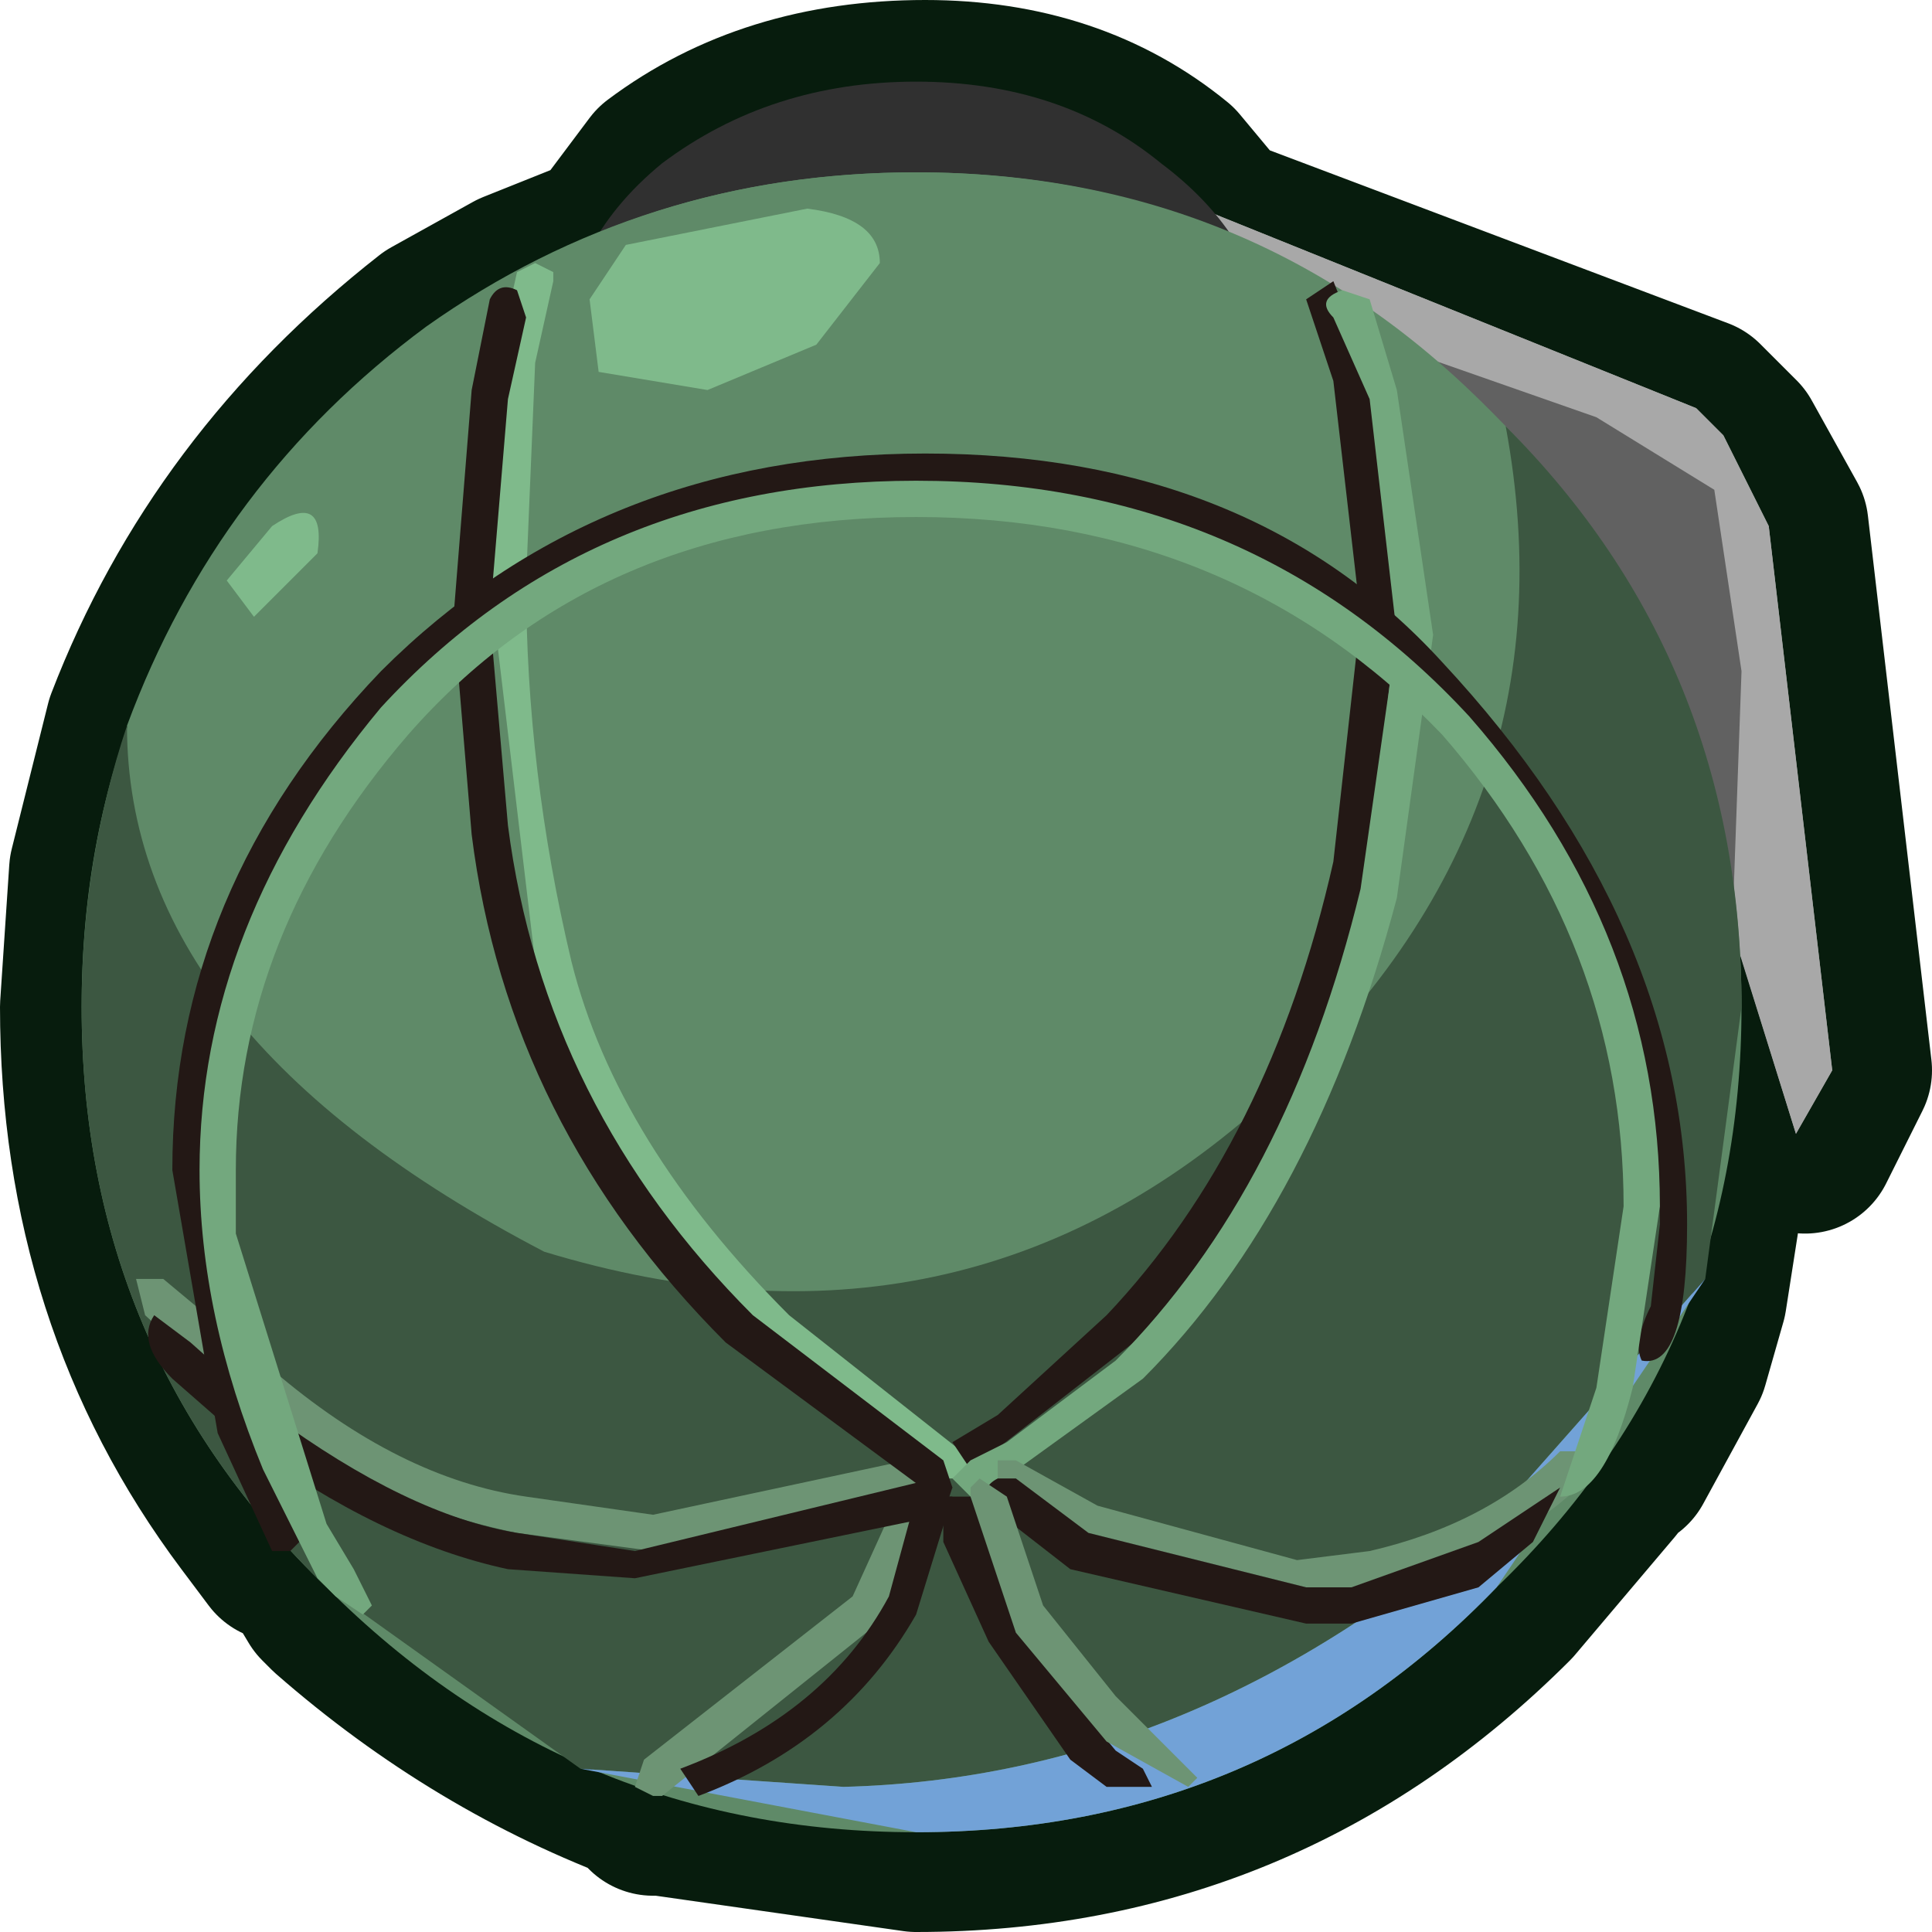 <?xml version="1.0" encoding="UTF-8" standalone="no"?>
<svg xmlns:xlink="http://www.w3.org/1999/xlink" height="10.65px" width="10.65px" xmlns="http://www.w3.org/2000/svg">
  <g transform="matrix(1.0, 0.0, 0.0, 1.0, 0.45, 0.45)">
    <path d="M9.1 2.0 L9.35 2.45 9.7 5.45 9.5 5.85 9.5 5.75 9.4 5.4 9.15 4.7 9.15 5.1 8.9 6.7 8.8 7.05 8.5 7.6 8.45 7.6 8.4 7.7 7.85 8.35 Q6.5 9.7 4.6 9.7 L3.2 9.5 3.15 9.5 3.15 9.45 Q2.2 9.1 1.4 8.4 L1.35 8.35 1.2 8.1 1.1 8.1 0.95 7.9 Q0.05 6.7 0.05 5.1 L0.1 4.35 0.3 3.55 Q0.8 2.25 1.95 1.35 L2.4 1.1 2.9 0.9 3.2 0.5 Q3.8 0.05 4.65 0.05 5.45 0.05 6.0 0.5 L6.25 0.8 8.9 1.8 9.1 2.0 M2.9 0.9 L2.8 1.0 3.05 0.85 2.9 0.9 3.05 0.85 2.8 1.0 2.9 0.9" fill="#5f8a68" fill-rule="evenodd" stroke="none"/>
    <path d="M9.1 2.0 L9.35 2.45 9.7 5.45 9.5 5.85 9.5 5.75 9.4 5.4 9.15 4.7 9.15 5.1 8.9 6.7 8.8 7.05 8.5 7.6 8.45 7.6 8.4 7.7 7.85 8.35 Q6.5 9.7 4.6 9.7 L3.2 9.5 3.15 9.5 3.15 9.45 Q2.2 9.1 1.4 8.4 L1.35 8.35 1.2 8.1 1.1 8.1 0.95 7.9 Q0.05 6.7 0.05 5.1 L0.1 4.35 0.3 3.55 Q0.8 2.25 1.95 1.35 L2.4 1.1 2.9 0.9 3.2 0.5 Q3.8 0.05 4.65 0.05 5.45 0.05 6.0 0.5 L6.25 0.8 8.9 1.8 9.1 2.0 M2.9 0.9 L3.05 0.85 2.8 1.0 2.9 0.9" fill="none" stroke="#071c0d" stroke-linecap="round" stroke-linejoin="round" stroke-width="1.0"/>
    <path d="M5.55 0.45 L8.9 1.8 9.05 1.95 9.3 2.45 9.65 5.45 9.45 5.8 9.0 4.35 8.25 2.55 6.75 1.65 5.6 1.0 5.55 0.45" fill="#a8a8a8" fill-rule="evenodd" stroke="none"/>
    <path d="M5.6 1.0 L5.55 0.45 8.9 1.8 9.05 1.95 9.3 2.45 9.65 5.45 9.45 5.8 8.7 3.4 9.05 2.9 Q9.25 2.6 9.0 2.4 L8.15 1.9 7.3 1.9 5.6 1.0" fill="#a8a8a8" fill-rule="evenodd" stroke="none"/>
    <path d="M9.0 2.25 L9.15 3.25 9.1 4.65 8.25 2.55 7.9 2.05 7.35 1.5 8.35 1.85 9.0 2.25" fill="#616161" fill-rule="evenodd" stroke="none"/>
    <path d="M3.2 0.45 Q3.8 0.0 4.6 0.0 5.4 0.0 5.95 0.45 6.55 0.9 6.55 1.55 6.55 2.2 5.95 2.65 L4.6 3.1 Q3.8 3.1 3.2 2.65 2.65 2.2 2.65 1.55 2.65 0.9 3.2 0.45" fill="#303030" fill-rule="evenodd" stroke="none"/>
    <path d="M1.35 1.85 Q2.7 0.5 4.6 0.5 6.5 0.5 7.8 1.85 9.15 3.2 9.15 5.1 9.15 7.0 7.8 8.3 6.5 9.65 4.6 9.65 2.7 9.65 1.35 8.3 0.0 7.0 0.0 5.1 0.0 3.2 1.35 1.85" fill="#5f8a68" fill-rule="evenodd" stroke="none"/>
    <path d="M2.55 6.45 Q0.25 5.25 0.25 3.55 0.75 2.2 1.9 1.35 3.1 0.5 4.6 0.5 6.5 0.5 7.85 1.9 8.25 4.05 6.55 5.6 4.85 7.15 2.55 6.45" fill="#5f8a68" fill-rule="evenodd" stroke="none"/>
    <path d="M2.75 9.3 L1.35 8.3 Q0.0 7.0 0.0 5.1 0.0 4.3 0.25 3.55 0.25 5.25 2.55 6.45 4.85 7.15 6.55 5.6 8.25 4.05 7.85 1.9 9.15 3.2 9.15 5.1 L8.95 6.6 7.8 7.9 Q6.15 9.35 4.2 9.4 L2.75 9.3" fill="#3c5741" fill-rule="evenodd" stroke="none"/>
    <path d="M2.75 9.3 L4.2 9.4 Q6.15 9.35 7.8 7.9 L8.95 6.6 7.8 8.3 Q6.5 9.65 4.6 9.65 L2.75 9.3" fill="#72a2d7" fill-rule="evenodd" stroke="none"/>
    <path d="M2.3 1.5 L2.4 1.05 2.5 1.0 2.6 1.05 2.6 1.1 2.5 1.55 2.45 2.75 Q2.45 3.8 2.7 4.85 2.95 5.85 3.9 6.8 L4.85 7.55 4.9 7.65 4.8 7.7 4.75 7.7 3.8 6.95 Q2.75 5.95 2.5 4.85 L2.25 2.75 2.3 1.5" fill="#7fba8b" fill-rule="evenodd" stroke="none"/>
    <path d="M6.9 1.65 L6.75 1.2 6.9 1.1 7.1 1.6 7.25 2.95 7.1 4.35 Q6.75 5.9 5.8 6.95 L4.9 7.65 4.8 7.5 5.05 7.35 5.65 6.8 Q6.55 5.85 6.9 4.3 L7.05 2.95 6.9 1.65" fill="#231815" fill-rule="evenodd" stroke="none"/>
    <path d="M7.45 3.05 L7.25 4.5 Q6.8 6.2 5.85 7.15 L4.95 7.8 4.9 7.8 4.8 7.7 4.9 7.6 5.1 7.5 5.7 7.05 Q6.65 6.1 7.05 4.45 L7.25 3.05 7.1 1.75 6.9 1.3 Q6.8 1.2 6.95 1.15 L7.1 1.2 7.25 1.7 7.45 3.05" fill="#73a87e" fill-rule="evenodd" stroke="none"/>
    <path d="M8.3 7.7 Q7.85 8.15 7.1 8.3 L6.7 8.35 5.5 8.05 5.05 7.75 5.05 7.6 5.15 7.6 5.6 7.85 6.7 8.15 7.1 8.1 Q7.75 7.95 8.15 7.55 L8.3 7.55 8.3 7.7" fill="#6d9474" fill-rule="evenodd" stroke="none"/>
    <path d="M8.0 8.05 L7.7 8.3 7.0 8.5 6.75 8.5 5.45 8.2 5.0 7.85 Q4.95 7.75 5.05 7.7 L5.15 7.7 5.55 8.0 6.75 8.3 7.0 8.3 7.7 8.05 8.0 7.85 8.15 7.75 8.0 8.05" fill="#231815" fill-rule="evenodd" stroke="none"/>
    <path d="M2.4 8.0 Q1.65 7.85 0.95 7.35 L0.35 6.8 0.3 6.6 0.45 6.6 1.05 7.1 Q1.75 7.7 2.45 7.8 L3.15 7.9 4.55 7.6 4.7 7.65 4.65 7.8 3.15 8.1 2.4 8.0" fill="#6d9474" fill-rule="evenodd" stroke="none"/>
    <path d="M3.05 9.4 L3.1 9.25 4.25 8.35 4.5 7.8 Q4.55 7.7 4.6 7.75 L4.7 7.85 4.45 8.45 3.2 9.45 3.15 9.45 3.05 9.4" fill="#6d9474" fill-rule="evenodd" stroke="none"/>
    <path d="M3.3 9.3 Q4.1 9.0 4.45 8.35 L4.6 7.8 4.8 7.8 4.6 8.45 Q4.2 9.15 3.4 9.45 L3.3 9.3" fill="#231815" fill-rule="evenodd" stroke="none"/>
    <path d="M2.35 8.2 Q1.65 8.05 0.9 7.5 L0.5 7.15 Q0.3 6.95 0.4 6.8 L0.6 6.95 1.05 7.35 Q1.8 7.9 2.4 8.0 L3.05 8.1 4.7 7.7 Q4.75 7.65 4.8 7.75 L4.75 7.9 3.05 8.25 2.35 8.2" fill="#231815" fill-rule="evenodd" stroke="none"/>
    <path d="M4.75 7.8 L4.9 7.8 4.95 7.9 5.45 8.9 5.7 9.2 5.85 9.3 5.9 9.4 5.65 9.4 5.45 9.25 5.0 8.6 4.75 8.05 4.75 7.8" fill="#231815" fill-rule="evenodd" stroke="none"/>
    <path d="M2.35 4.1 Q2.55 5.65 3.7 6.8 L4.75 7.6 4.8 7.75 4.75 7.8 4.7 7.8 3.55 6.95 Q2.35 5.75 2.15 4.15 L2.05 2.95 2.15 1.7 2.25 1.2 Q2.3 1.1 2.4 1.15 L2.45 1.3 2.35 1.75 2.25 2.95 2.35 4.1" fill="#231815" fill-rule="evenodd" stroke="none"/>
    <path d="M5.7 8.9 L6.15 9.35 6.1 9.4 5.65 9.15 5.15 8.55 4.9 7.8 4.9 7.75 4.95 7.7 5.1 7.8 5.15 7.95 5.3 8.4 5.7 8.9" fill="#6d9474" fill-rule="evenodd" stroke="none"/>
    <path d="M0.75 7.45 L0.5 6.0 Q0.5 4.45 1.65 3.25 2.85 2.05 4.65 2.05 6.45 2.05 7.5 3.2 8.85 4.65 8.85 6.3 8.85 7.1 8.6 7.05 8.55 6.95 8.65 6.75 L8.7 6.3 Q8.7 4.75 7.35 3.35 6.35 2.25 4.65 2.25 2.95 2.25 1.8 3.4 0.7 4.5 0.7 6.0 L0.9 7.3 1.2 7.9 1.2 8.05 1.15 8.1 1.05 8.1 0.75 7.45" fill="#231815" fill-rule="evenodd" stroke="none"/>
    <path d="M0.85 6.35 L1.35 7.95 1.5 8.2 1.6 8.4 1.55 8.45 1.4 8.35 1.3 8.25 1.0 7.65 Q0.65 6.8 0.65 6.0 0.65 4.65 1.65 3.45 2.8 2.2 4.6 2.2 6.45 2.2 7.65 3.5 8.7 4.7 8.7 6.2 L8.55 7.2 Q8.4 7.8 8.15 7.8 L8.35 7.2 8.5 6.2 Q8.5 4.75 7.5 3.6 6.35 2.4 4.6 2.4 2.85 2.4 1.8 3.6 0.85 4.7 0.85 6.0 L0.85 6.35" fill="#73a87e" fill-rule="evenodd" stroke="none"/>
    <path d="M2.85 1.6 L2.8 1.2 3.0 0.9 4.0 0.7 Q4.4 0.75 4.4 1.0 L4.05 1.45 3.45 1.7 2.85 1.6" fill="#7fba8b" fill-rule="evenodd" stroke="none"/>
    <path d="M0.95 2.95 L0.8 2.75 1.05 2.45 Q1.35 2.25 1.3 2.6 L0.95 2.95" fill="#7fba8b" fill-rule="evenodd" stroke="none"/>
  </g>
</svg>

